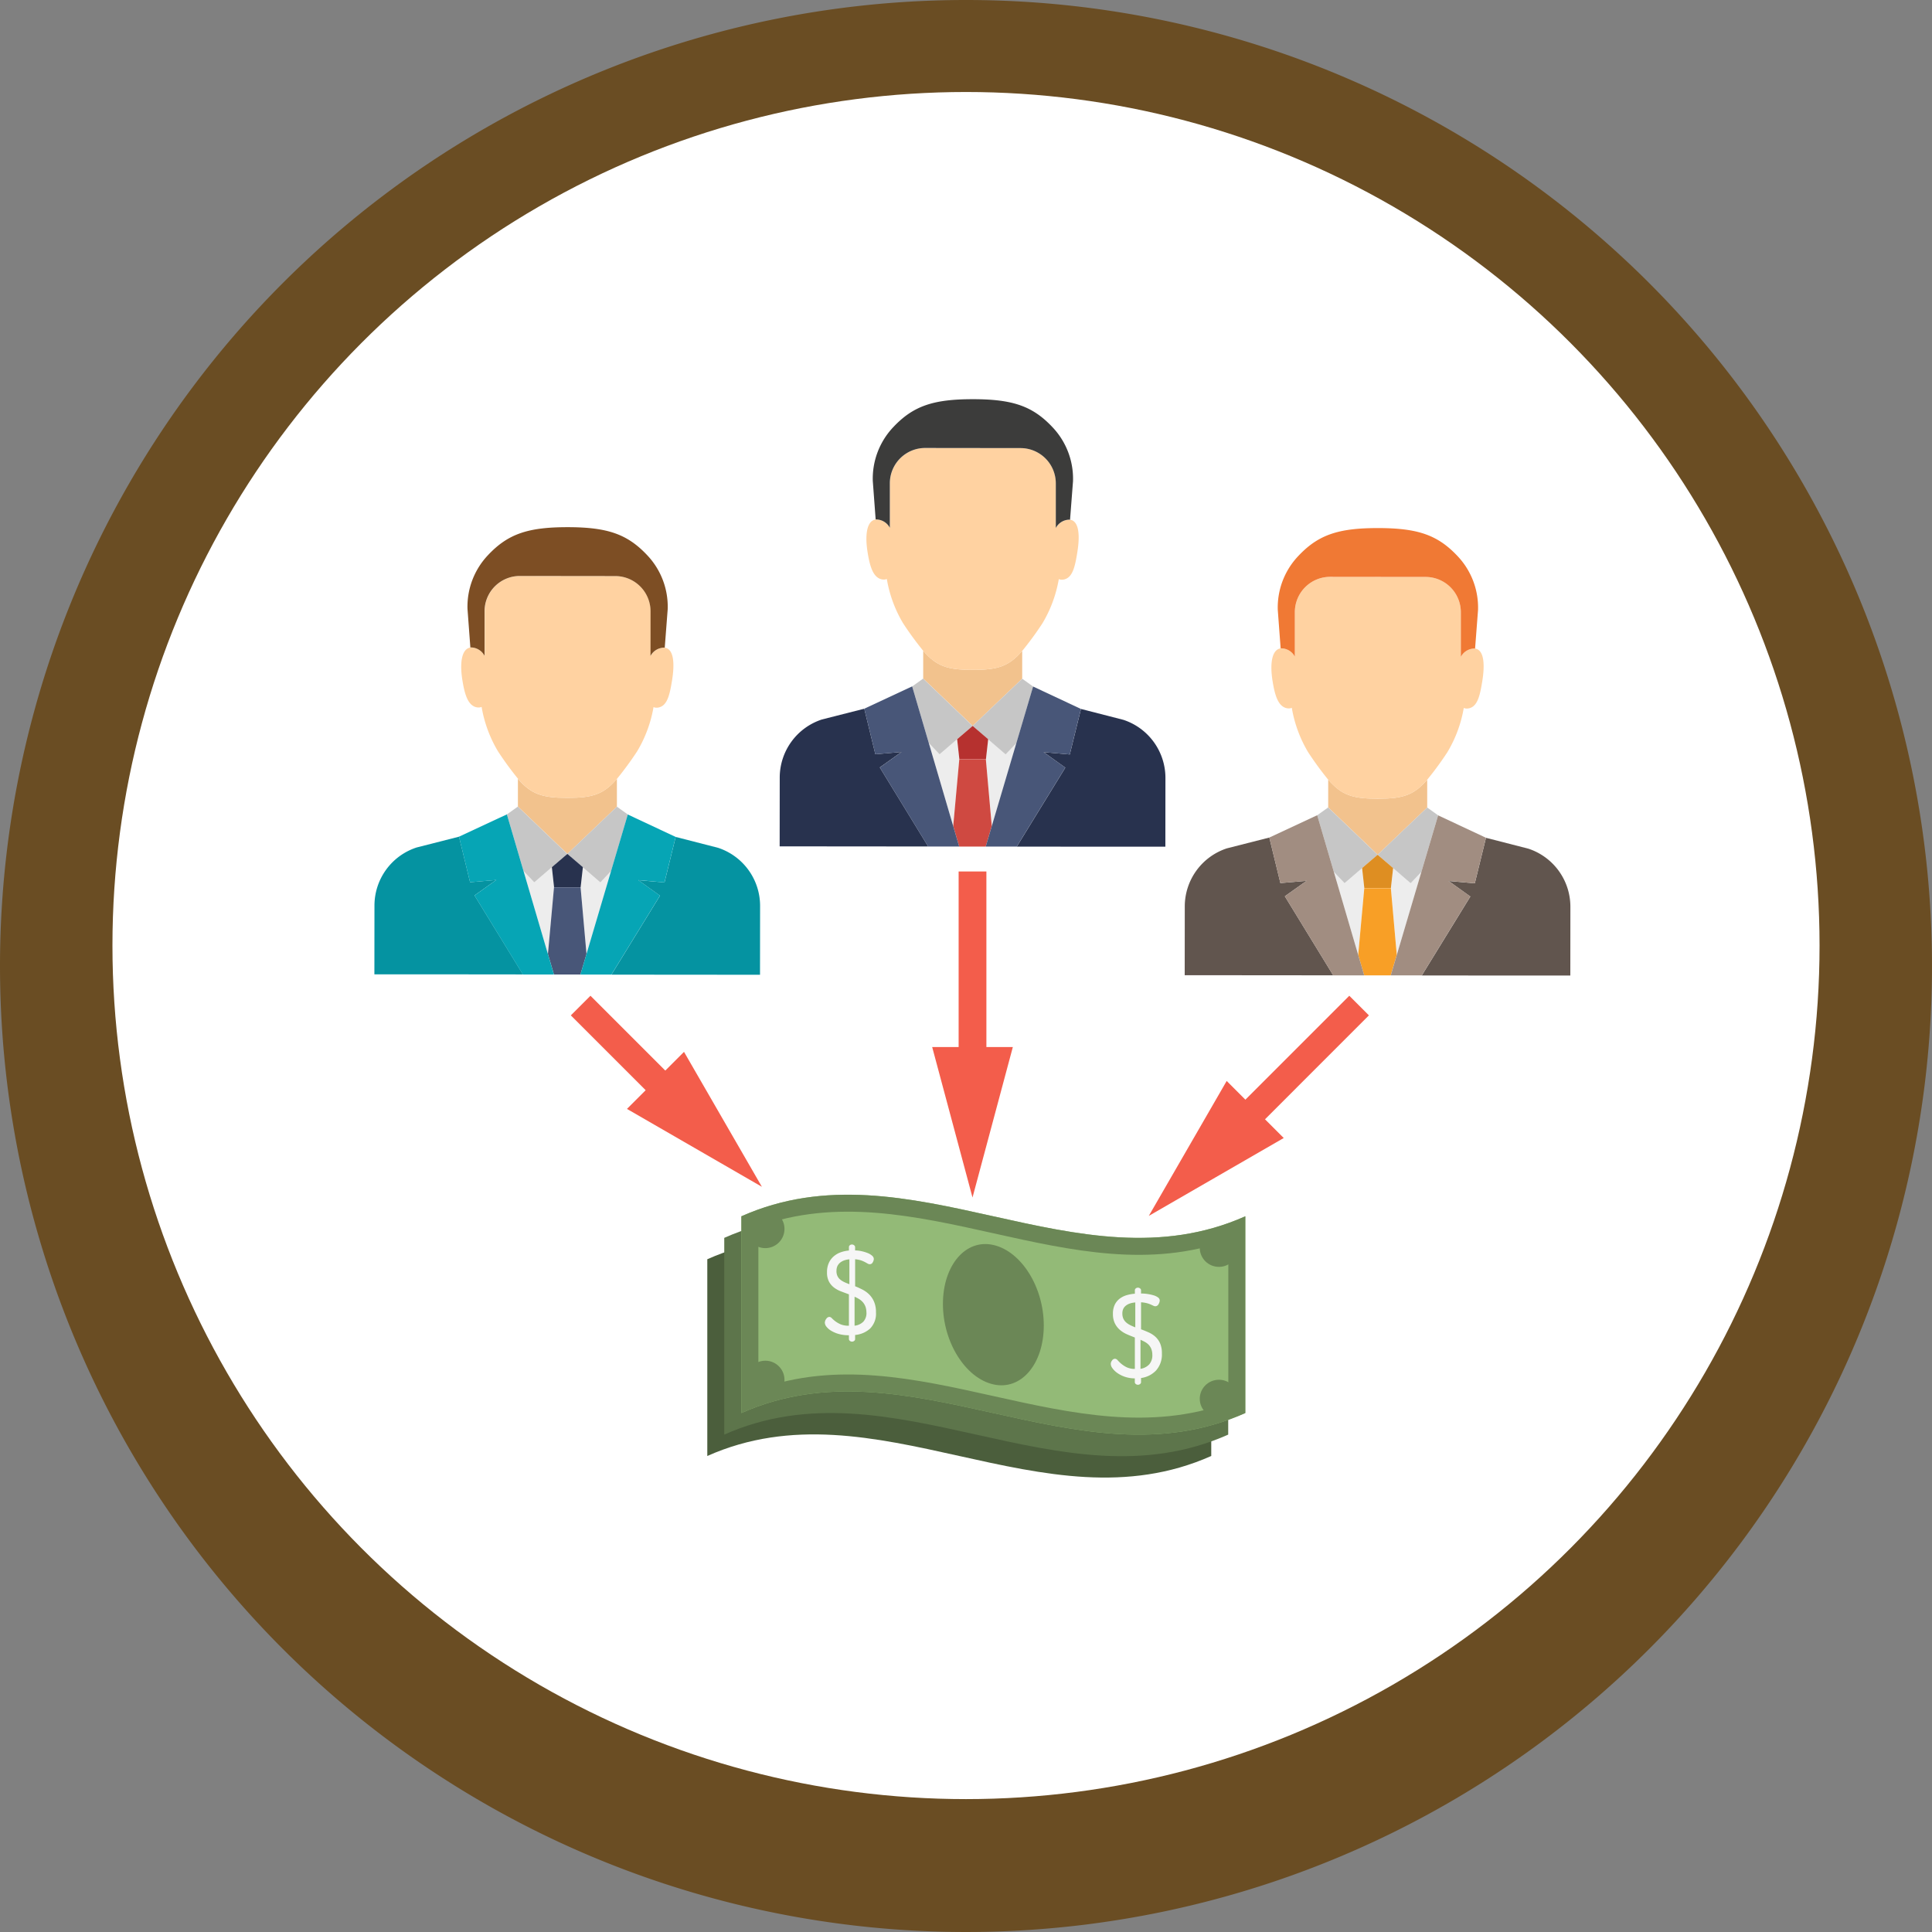 <svg xmlns="http://www.w3.org/2000/svg" xmlns:xlink="http://www.w3.org/1999/xlink" width="189" height="189" viewBox="0 0 189 189">
  <rect x="0" y="0" width="189" height="189" fill="#808080" stroke="none"/>
  <defs>
    <clipPath id="clip-path">
      <rect id="Rectangle_405365" data-name="Rectangle 405365" width="117" height="121" transform="translate(720.625 6189)" fill="#fff" stroke="#707070" stroke-width="1"/>
    </clipPath>
  </defs>
  <g id="Group_1104221" data-name="Group 1104221" transform="translate(-705 -5939.701)">
    <g id="Group_1102911" data-name="Group 1102911" transform="translate(705 5939.701)">
      <path id="Path_608379" data-name="Path 608379" d="M94.5,0A94.5,94.5,0,1,1,0,94.5,94.5,94.5,0,0,1,94.5,0Z" fill="#6a4d23"/>
    </g>
    <g id="Group_1102914" data-name="Group 1102914" transform="translate(716.537 5949.238)">
      <circle id="Ellipse_1142" data-name="Ellipse 1142" cx="83.5" cy="83.5" r="83.5" transform="translate(-0.537 -0.537)" fill="#fff"/>
    </g>
    <g id="Mask_Group_1098723" data-name="Mask Group 1098723" transform="translate(21 -218)" clip-path="url(#clip-path)">
      <g id="Group_1103233" data-name="Group 1103233" transform="translate(706.931 5953.02)">
        <g id="Group_1103219" data-name="Group 1103219" transform="translate(46.261 321.555)">
          <g id="Group_1103218" data-name="Group 1103218">
            <path id="Path_893776" data-name="Path 893776" d="M37.679,306.253V325.5c16.432-7.314,32.864,7.314,49.3,0V306.253C70.543,313.568,54.111,298.939,37.679,306.253Z" transform="translate(-37.679 -299.941)" fill="#4b5e3c" fill-rule="evenodd"/>
            <path id="Path_893777" data-name="Path 893777" d="M38.9,304.713v19.248c16.433-7.314,32.865,7.314,49.3,0V304.713C71.767,312.028,55.335,297.4,38.9,304.713Z" transform="translate(-37.241 -300.492)" fill="#5d754b" fill-rule="evenodd"/>
            <g id="Group_1103217" data-name="Group 1103217" transform="translate(3.336)">
              <path id="Path_893778" data-name="Path 893778" d="M89.432,322.406c-16.432,7.314-32.864-7.313-49.3,0V303.159c16.432-7.314,32.864,7.313,49.3,0Z" transform="translate(-40.136 -301.048)" fill="#93ba77" fill-rule="evenodd"/>
              <path id="Path_893779" data-name="Path 893779" d="M87.77,305.487v15.924c-15.324,5.488-30.65-6.82-45.974-1.332V304.153c15.324-5.488,30.65,6.82,45.974,1.333Zm1.662-2.327c-16.432,7.313-32.864-7.314-49.3,0v19.247c16.432-7.313,32.864,7.314,49.3,0V303.159Z" transform="translate(-40.136 -301.048)" fill="#6b8756" fill-rule="evenodd"/>
              <path id="Path_893780" data-name="Path 893780" d="M64.522,312.566c0,3.771-2.209,6.382-4.933,5.765s-4.934-4.111-4.933-7.874,2.208-6.383,4.933-5.765S64.522,308.8,64.522,312.566Z" transform="translate(-34.941 -299.776)" fill="#6b8756" fill-rule="evenodd"/>
              <g id="Group_1103216" data-name="Group 1103216" transform="translate(8.167 4.876)">
                <g id="Group_1103214" data-name="Group 1103214">
                  <path id="Path_893781" data-name="Path 893781" d="M48.5,313.511a3.611,3.611,0,0,1-.979-.121,3.02,3.02,0,0,1-.741-.31,1.688,1.688,0,0,1-.47-.4.665.665,0,0,1-.163-.4.64.64,0,0,1,.133-.364.4.4,0,0,1,.3-.2.348.348,0,0,1,.248.126,3.445,3.445,0,0,0,.341.3,2.711,2.711,0,0,0,.521.3,2.032,2.032,0,0,0,.812.137v-3.07q-.383-.14-.771-.288a2.752,2.752,0,0,1-.688-.377,1.808,1.808,0,0,1-.493-.583,1.894,1.894,0,0,1-.191-.908,2.159,2.159,0,0,1,.186-.934,1.874,1.874,0,0,1,.492-.645,2.15,2.15,0,0,1,.69-.388,3.221,3.221,0,0,1,.777-.163v-.349a.218.218,0,0,1,.087-.167.3.3,0,0,1,.215-.072.313.313,0,0,1,.208.077.224.224,0,0,1,.094.172v.329a3.143,3.143,0,0,1,.637.077,3.6,3.6,0,0,1,.591.179,1.492,1.492,0,0,1,.434.259.441.441,0,0,1,.168.326.691.691,0,0,1-.11.331.318.318,0,0,1-.307.178.452.452,0,0,1-.2-.071c-.075-.042-.167-.094-.278-.152a2.463,2.463,0,0,0-.394-.164,2.7,2.7,0,0,0-.539-.1v2.642a8.06,8.06,0,0,1,.736.337,2.642,2.642,0,0,1,.654.481,2.237,2.237,0,0,1,.468.711,2.531,2.531,0,0,1,.181,1.01,2.079,2.079,0,0,1-.568,1.594,2.508,2.508,0,0,1-1.472.634v.414a.208.208,0,0,1-.094.164.315.315,0,0,1-.208.072.321.321,0,0,1-.215-.077.222.222,0,0,1-.087-.168Zm-1.217-6.295a1.174,1.174,0,0,0,.1.507.988.988,0,0,0,.273.345,2,2,0,0,0,.406.25c.153.071.315.137.486.2v-2.435a2.058,2.058,0,0,0-.493.1,1.358,1.358,0,0,0-.4.215.99.99,0,0,0-.273.339A1.076,1.076,0,0,0,47.287,307.216Zm2.931,4.073a1.679,1.679,0,0,0-.092-.573,1.4,1.4,0,0,0-.25-.428,1.6,1.6,0,0,0-.364-.311,3.643,3.643,0,0,0-.453-.236v2.836a1.419,1.419,0,0,0,.858-.394A1.248,1.248,0,0,0,50.219,311.289Z" transform="translate(-46.151 -304.639)" fill="#f6f6f6"/>
                </g>
                <g id="Group_1103215" data-name="Group 1103215" transform="translate(27.967 4.219)">
                  <path id="Path_893782" data-name="Path 893782" d="M69.1,316.619a3.083,3.083,0,0,1-.98-.159,2.917,2.917,0,0,1-.741-.376,2.008,2.008,0,0,1-.468-.458.752.752,0,0,1-.163-.421.567.567,0,0,1,.133-.346.341.341,0,0,1,.3-.159.4.4,0,0,1,.25.156,3.5,3.5,0,0,0,.341.331,2.727,2.727,0,0,0,.521.339,1.863,1.863,0,0,0,.812.166v-3.071c-.257-.1-.512-.2-.771-.314a2.739,2.739,0,0,1-.69-.43,2.066,2.066,0,0,1-.493-.638,2.088,2.088,0,0,1-.191-.934,1.988,1.988,0,0,1,.186-.908,1.655,1.655,0,0,1,.493-.591,2.153,2.153,0,0,1,.69-.334,3.877,3.877,0,0,1,.777-.137v-.348a.216.216,0,0,1,.086-.167.333.333,0,0,1,.424,0,.213.213,0,0,1,.092.168v.327a4.254,4.254,0,0,1,.637.048,4.527,4.527,0,0,1,.592.129,1.424,1.424,0,0,1,.434.209.38.38,0,0,1,.168.3.761.761,0,0,1-.111.345.362.362,0,0,1-.307.216.422.422,0,0,1-.2-.047c-.073-.035-.167-.079-.278-.128a2.513,2.513,0,0,0-.394-.133,3.152,3.152,0,0,0-.539-.079v2.642c.247.09.493.191.736.3a2.5,2.5,0,0,1,.654.418,1.924,1.924,0,0,1,.47.65,2.369,2.369,0,0,1,.179.983,2.342,2.342,0,0,1-.568,1.674,2.457,2.457,0,0,1-1.472.741V317a.215.215,0,0,1-.092.168.324.324,0,0,1-.209.075.319.319,0,0,1-.215-.076A.229.229,0,0,1,69.1,317Zm-1.218-6.352a1.2,1.2,0,0,0,.1.515,1.072,1.072,0,0,0,.273.365,1.816,1.816,0,0,0,.406.267,4.52,4.52,0,0,0,.486.21v-2.433a2.366,2.366,0,0,0-.494.091,1.342,1.342,0,0,0-.4.2.886.886,0,0,0-.273.319A1.014,1.014,0,0,0,67.883,310.267Zm2.931,4.056a1.571,1.571,0,0,0-.092-.564,1.292,1.292,0,0,0-.248-.409,1.516,1.516,0,0,0-.365-.286,4.523,4.523,0,0,0-.452-.22v2.839a1.437,1.437,0,0,0,.858-.439A1.339,1.339,0,0,0,70.815,314.323Z" transform="translate(-66.748 -307.746)" fill="#f6f6f6"/>
                </g>
              </g>
            </g>
          </g>
          <path id="Path_893783" data-name="Path 893783" d="M44.228,303.995a1.876,1.876,0,1,1-1.876-1.862A1.868,1.868,0,0,1,44.228,303.995Z" transform="translate(-36.678 -300.66)" fill="#6b8756" fill-rule="evenodd"/>
          <path id="Path_893784" data-name="Path 893784" d="M44.228,314.87a1.876,1.876,0,1,1-1.876-1.862A1.869,1.869,0,0,1,44.228,314.87Z" transform="translate(-36.678 -296.768)" fill="#6b8756" fill-rule="evenodd"/>
          <ellipse id="Ellipse_11555" data-name="Ellipse 11555" cx="1.876" cy="1.862" rx="1.876" ry="1.862" transform="translate(48.176 18.101)" fill="#6b8756"/>
          <ellipse id="Ellipse_11556" data-name="Ellipse 11556" cx="1.876" cy="1.862" rx="1.876" ry="1.862" transform="translate(48.176 3.335)" fill="#6b8756"/>
        </g>
        <g id="Group_1103226" data-name="Group 1103226" transform="translate(13.694 243.733)">
          <g id="Group_1103221" data-name="Group 1103221" transform="translate(0 12.519)">
            <g id="Group_1103220" data-name="Group 1103220">
              <path id="Path_893785" data-name="Path 893785" d="M33.721,273.808l0-2.717c-1.293,1.495-2.358,1.859-4.8,1.856h-.086c-2.445,0-3.511-.369-4.8-1.867l0,2.717,4.841,4.633Z" transform="translate(-9.996 -246.467)" fill="#f2c28d"/>
              <path id="Path_893786" data-name="Path 893786" d="M25.617,279.487l-2.562.221-1.082-4.455h0l-4.155,1.058a5.979,5.979,0,0,0-4.117,5.677l-.007,6.732h1.54l4.452,0h1.241l7.3.008L23.491,281Z" transform="translate(-13.694 -244.974)" fill="#0593a1"/>
              <path id="Path_893787" data-name="Path 893787" d="M41.209,276.336l-4.152-1.066h0l-1.092,4.452L33.4,279.5l2.121,1.519-4.748,7.723,7.3.007h1.242l4.451.005h1.54l.008-6.731A5.98,5.98,0,0,0,41.209,276.336Z" transform="translate(-7.582 -244.968)" fill="#0593a1"/>
              <path id="Path_893788" data-name="Path 893788" d="M25.491,278.927l-1.051-1.11,2.388,8.131.594-6.53-.216-1.964Z" transform="translate(-9.849 -244.187)" fill="#ededed"/>
              <path id="Path_893789" data-name="Path 893789" d="M28.769,277.456l-.22,1.964.58,6.532,2.405-8.126-1.054,1.107Z" transform="translate(-8.379 -244.186)" fill="#ededed"/>
              <path id="Path_893790" data-name="Path 893790" d="M24.868,279.382l1.051,1.11,1.714-1.473,1.519-1.3-4.84-4.633-1.071.765Z" transform="translate(-10.278 -245.751)" fill="#c6c6c6"/>
              <path id="Path_893791" data-name="Path 893791" d="M29.111,279.019l1.711,1.477,1.054-1.107,1.638-5.533-1.069-.766-4.85,4.622Z" transform="translate(-8.72 -245.748)" fill="#c6c6c6"/>
              <path id="Path_893792" data-name="Path 893792" d="M28,276.493l-1.519,1.3.216,1.964,2.6,0,.22-1.964Z" transform="translate(-9.12 -244.53)" fill="#28324e"/>
              <path id="Path_893793" data-name="Path 893793" d="M29.391,278.9l-2.6,0-.594,6.53.588,2,2.592,0,.593-2Z" transform="translate(-9.22 -243.669)" fill="#485678"/>
              <path id="Path_893794" data-name="Path 893794" d="M30.3,278.175h.086c2.445,0,3.511-.361,4.8-1.856a31.911,31.911,0,0,0,1.98-2.7,12.53,12.53,0,0,0,1.6-4.322,1.017,1.017,0,0,0,.151.046.936.936,0,0,0,.511-.058c.714-.267.936-1.282,1.149-2.593.263-1.617.191-3.06-.7-3.207a1.52,1.52,0,0,0-1.394.815l.005-4.36a3.452,3.452,0,0,0-3.452-3.457l-9.327-.011a3.454,3.454,0,0,0-3.46,3.452l0,4.359a1.52,1.52,0,0,0-1.392-.817c-.9.145-1.05,1.587-.789,3.2.21,1.313.506,2.327,1.221,2.6a.957.957,0,0,0,.509.057.871.871,0,0,0,.151-.045,12.511,12.511,0,0,0,1.589,4.325,31.2,31.2,0,0,0,1.973,2.706C26.786,277.805,27.852,278.172,30.3,278.175Z" transform="translate(-11.459 -251.695)" fill="#ffd2a1"/>
              <path id="Path_893795" data-name="Path 893795" d="M22.073,265.537l0-4.359a3.454,3.454,0,0,1,3.46-3.451l9.327.011a3.452,3.452,0,0,1,3.452,3.457l-.005,4.36a1.52,1.52,0,0,1,1.394-.815l.288-3.761a7.322,7.322,0,0,0-2.007-5.287c-1.942-2.064-3.885-2.735-7.772-2.739H30.2c-3.887,0-5.832.661-7.777,2.722a7.322,7.322,0,0,0-2.018,5.283l.28,3.761A1.52,1.52,0,0,1,22.073,265.537Z" transform="translate(-11.296 -252.953)" fill="#7d4e24"/>
              <path id="Path_893796" data-name="Path 893796" d="M34.2,280.074l2.561.227,1.092-4.453h0l-4.681-2.194h0l-1.638,5.533-2.405,8.126-.593,2h.77l1.465,0h.8l4.748-7.722Z" transform="translate(-8.382 -245.546)" fill="#06a5b5"/>
              <path id="Path_893797" data-name="Path 893797" d="M26.1,279.181l-1.626-5.536h0l-4.686,2.184h0l1.083,4.455,2.561-.221-2.125,1.516,4.732,7.732h3.038l-.588-2Z" transform="translate(-11.513 -245.55)" fill="#06a5b5"/>
            </g>
          </g>
          <g id="Group_1103223" data-name="Group 1103223" transform="translate(39.648)">
            <g id="Group_1103222" data-name="Group 1103222">
              <path id="Path_893798" data-name="Path 893798" d="M62.921,264.588l0-2.718c-1.293,1.495-2.358,1.859-4.8,1.856h-.086c-2.447,0-3.511-.369-4.8-1.867l0,2.718,4.841,4.631Z" transform="translate(-39.196 -237.248)" fill="#f2c28d"/>
              <path id="Path_893799" data-name="Path 893799" d="M54.815,270.265l-2.561.223-1.084-4.455h0l-4.154,1.056a5.984,5.984,0,0,0-4.117,5.678l-.007,6.731h1.54l4.452.005h1.242l7.294.008-4.732-7.733Z" transform="translate(-42.894 -235.754)" fill="#28324e"/>
              <path id="Path_893800" data-name="Path 893800" d="M70.409,267.116l-4.152-1.066h0L65.164,270.5l-2.559-.225,2.121,1.518-4.748,7.724,7.3.007h1.241l4.452,0h1.541l.007-6.731A5.982,5.982,0,0,0,70.409,267.116Z" transform="translate(-36.782 -235.748)" fill="#28324e"/>
              <path id="Path_893801" data-name="Path 893801" d="M54.691,269.707,53.639,268.6l2.389,8.129.594-6.53-.217-1.964Z" transform="translate(-39.049 -234.967)" fill="#ededed"/>
              <path id="Path_893802" data-name="Path 893802" d="M57.969,268.236l-.22,1.962.58,6.532,2.405-8.124-1.054,1.106Z" transform="translate(-37.579 -234.966)" fill="#ededed"/>
              <path id="Path_893803" data-name="Path 893803" d="M54.068,270.162l1.051,1.108,1.714-1.473,1.519-1.3-4.84-4.632-1.071.764Z" transform="translate(-39.478 -236.531)" fill="#c6c6c6"/>
              <path id="Path_893804" data-name="Path 893804" d="M58.31,269.8l1.712,1.476,1.054-1.106,1.638-5.533-1.069-.766-4.85,4.621Z" transform="translate(-37.92 -236.528)" fill="#c6c6c6"/>
              <path id="Path_893805" data-name="Path 893805" d="M57.2,267.273l-1.519,1.3.217,1.964,2.6,0,.22-1.962Z" transform="translate(-38.321 -235.311)" fill="#b6312f"/>
              <path id="Path_893806" data-name="Path 893806" d="M58.59,269.682l-2.6,0-.594,6.53.588,2,2.592,0,.592-2Z" transform="translate(-38.42 -234.449)" fill="#cf4941"/>
              <path id="Path_893807" data-name="Path 893807" d="M59.5,268.954h.086c2.445,0,3.511-.361,4.8-1.856a31.36,31.36,0,0,0,1.978-2.7,12.539,12.539,0,0,0,1.6-4.322.868.868,0,0,0,.151.045.95.95,0,0,0,.511-.057c.714-.269.936-1.282,1.147-2.595.265-1.617.193-3.059-.7-3.207a1.521,1.521,0,0,0-1.393.816l0-4.36a3.452,3.452,0,0,0-3.45-3.458l-9.328-.011A3.454,3.454,0,0,0,51.44,250.7l0,4.36a1.522,1.522,0,0,0-1.392-.819c-.9.145-1.05,1.587-.789,3.207.21,1.312.506,2.326,1.219,2.6a.965.965,0,0,0,.511.06,1.131,1.131,0,0,0,.151-.046,12.53,12.53,0,0,0,1.587,4.325,31.739,31.739,0,0,0,1.973,2.7C55.986,268.584,57.05,268.951,59.5,268.954Z" transform="translate(-40.659 -242.475)" fill="#ffd2a1"/>
              <path id="Path_893808" data-name="Path 893808" d="M51.273,256.317l0-4.36a3.454,3.454,0,0,1,3.458-3.452l9.328.011a3.452,3.452,0,0,1,3.45,3.458l0,4.36a1.521,1.521,0,0,1,1.393-.816l.289-3.76a7.32,7.32,0,0,0-2.007-5.287c-1.942-2.065-3.885-2.735-7.772-2.739H59.4c-3.887,0-5.832.663-7.779,2.721a7.323,7.323,0,0,0-2.016,5.283l.28,3.761A1.522,1.522,0,0,1,51.273,256.317Z" transform="translate(-40.496 -243.733)" fill="#3c3c3b"/>
              <path id="Path_893809" data-name="Path 893809" d="M63.4,270.854l2.561.225,1.093-4.451h0l-4.681-2.194h0l-1.638,5.533-2.405,8.124-.592,2h3.038l4.748-7.724Z" transform="translate(-37.582 -236.326)" fill="#485678"/>
              <path id="Path_893810" data-name="Path 893810" d="M55.3,269.961l-1.626-5.537h0l-4.686,2.185h0l1.083,4.454,2.561-.221-2.125,1.516,4.731,7.733h3.038l-.588-2Z" transform="translate(-40.713 -236.33)" fill="#485678"/>
            </g>
          </g>
          <g id="Group_1103225" data-name="Group 1103225" transform="translate(79.268 12.604)">
            <g id="Group_1103224" data-name="Group 1103224" transform="translate(0)">
              <path id="Path_893811" data-name="Path 893811" d="M92.1,273.87l0-2.718c-1.293,1.495-2.358,1.86-4.8,1.857h-.086c-2.447,0-3.511-.371-4.8-1.867l0,2.718,4.839,4.631Z" transform="translate(-68.375 -246.531)" fill="#f2c28d"/>
              <path id="Path_893812" data-name="Path 893812" d="M84,279.55l-2.562.22-1.084-4.455h0L76.2,276.373a5.981,5.981,0,0,0-4.117,5.677l-.007,6.731h1.54l4.452.005h1.242l7.294.008-4.732-7.733Z" transform="translate(-72.074 -245.037)" fill="#61554e"/>
              <path id="Path_893813" data-name="Path 893813" d="M99.589,276.4l-4.152-1.066h0l-1.093,4.452-2.559-.227,2.121,1.521L89.158,288.8l7.294.008h1.242l4.452,0h1.54l.007-6.731A5.981,5.981,0,0,0,99.589,276.4Z" transform="translate(-65.961 -245.031)" fill="#61554e"/>
              <path id="Path_893814" data-name="Path 893814" d="M83.871,278.989l-1.052-1.108,2.388,8.13.595-6.53-.217-1.964Z" transform="translate(-68.229 -244.25)" fill="#ededed"/>
              <path id="Path_893815" data-name="Path 893815" d="M87.149,277.519l-.22,1.962.58,6.532,2.405-8.124L88.861,279Z" transform="translate(-66.759 -244.249)" fill="#ededed"/>
              <path id="Path_893816" data-name="Path 893816" d="M83.248,279.445l1.052,1.108,1.714-1.473,1.519-1.3-4.84-4.632-1.071.764Z" transform="translate(-68.658 -245.814)" fill="#c6c6c6"/>
              <path id="Path_893817" data-name="Path 893817" d="M87.491,279.081l1.712,1.477,1.053-1.107,1.638-5.533-1.069-.766-4.85,4.621Z" transform="translate(-67.1 -245.812)" fill="#c6c6c6"/>
              <path id="Path_893818" data-name="Path 893818" d="M86.375,276.555l-1.519,1.3.217,1.964,2.6,0,.22-1.962Z" transform="translate(-67.501 -244.594)" fill="#de8e22"/>
              <path id="Path_893819" data-name="Path 893819" d="M87.77,278.965l-2.6,0-.595,6.53.589,2,2.592,0,.592-2Z" transform="translate(-67.6 -243.733)" fill="#f89f26"/>
              <path id="Path_893820" data-name="Path 893820" d="M88.677,278.237h.086c2.445,0,3.511-.363,4.8-1.857a31.138,31.138,0,0,0,1.978-2.7,12.49,12.49,0,0,0,1.6-4.32,1.361,1.361,0,0,0,.149.046.963.963,0,0,0,.511-.058c.714-.269.936-1.283,1.149-2.595.263-1.619.191-3.061-.7-3.208a1.523,1.523,0,0,0-1.393.816l0-4.359a3.454,3.454,0,0,0-3.452-3.46l-9.327-.009a3.453,3.453,0,0,0-3.46,3.452l0,4.359a1.518,1.518,0,0,0-1.392-.817c-.9.144-1.05,1.587-.789,3.206.21,1.313.506,2.326,1.221,2.6a.948.948,0,0,0,.511.058.993.993,0,0,0,.149-.046,12.53,12.53,0,0,0,1.587,4.325,31.674,31.674,0,0,0,1.974,2.706C85.166,277.866,86.23,278.234,88.677,278.237Z" transform="translate(-69.839 -251.758)" fill="#ffd2a1"/>
              <path id="Path_893821" data-name="Path 893821" d="M80.453,265.6l0-4.358a3.453,3.453,0,0,1,3.46-3.452l9.327.01a3.454,3.454,0,0,1,3.452,3.46l0,4.359a1.523,1.523,0,0,1,1.393-.816l.288-3.76a7.32,7.32,0,0,0-2.007-5.287c-1.942-2.064-3.885-2.733-7.772-2.737h-.016c-3.887,0-5.832.661-7.777,2.721a7.313,7.313,0,0,0-2.018,5.282l.28,3.762A1.518,1.518,0,0,1,80.453,265.6Z" transform="translate(-69.676 -253.016)" fill="#f07934"/>
              <path id="Path_893822" data-name="Path 893822" d="M92.584,280.136l2.56.227,1.093-4.453h0l-4.681-2.194h0l-1.638,5.533-2.405,8.124-.592,2h3.038l4.748-7.722Z" transform="translate(-66.762 -245.61)" fill="#a18d81"/>
              <path id="Path_893823" data-name="Path 893823" d="M84.483,279.243l-1.626-5.537h0l-4.686,2.185h0l1.083,4.454,2.561-.22-2.126,1.514,4.732,7.733h.8l1.465,0h.77l-.589-2Z" transform="translate(-69.893 -245.613)" fill="#a18d81"/>
            </g>
          </g>
        </g>
        <g id="Group_1103228" data-name="Group 1103228" transform="translate(68.261 289.934)">
          <rect id="Rectangle_405366" data-name="Rectangle 405366" width="2.716" height="19.866" transform="translate(2.587)" fill="#f35d4b"/>
          <g id="Group_1103227" data-name="Group 1103227" transform="translate(0 17.175)">
            <path id="Path_893824" data-name="Path 893824" d="M53.882,290.409l3.945,14.72,3.945-14.72Z" transform="translate(-53.882 -290.409)" fill="#f35d4b"/>
          </g>
        </g>
        <g id="Group_1103230" data-name="Group 1103230" transform="translate(32.911 302.091)">
          <rect id="Rectangle_405367" data-name="Rectangle 405367" width="2.715" height="13.043" transform="matrix(0.707, -0.707, 0.707, 0.707, 0, 1.92)" fill="#f35d4b"/>
          <g id="Group_1103229" data-name="Group 1103229" transform="translate(5.491 5.492)">
            <path id="Path_893825" data-name="Path 893825" d="M31.891,296.336l13.2,7.619-7.619-13.2Z" transform="translate(-31.891 -290.758)" fill="#f35d4b"/>
          </g>
        </g>
        <g id="Group_1103232" data-name="Group 1103232" transform="translate(89.451 302.091)">
          <rect id="Rectangle_405368" data-name="Rectangle 405368" width="17.067" height="2.715" transform="translate(7.546 12.069) rotate(-45.002)" fill="#f35d4b"/>
          <g id="Group_1103231" data-name="Group 1103231" transform="translate(0 8.336)">
            <path id="Path_893826" data-name="Path 893826" d="M77.107,292.853l-7.619,13.2,13.2-7.619Z" transform="translate(-69.488 -292.853)" fill="#f35d4b"/>
          </g>
        </g>
      </g>
    </g>
  </g>
</svg>

